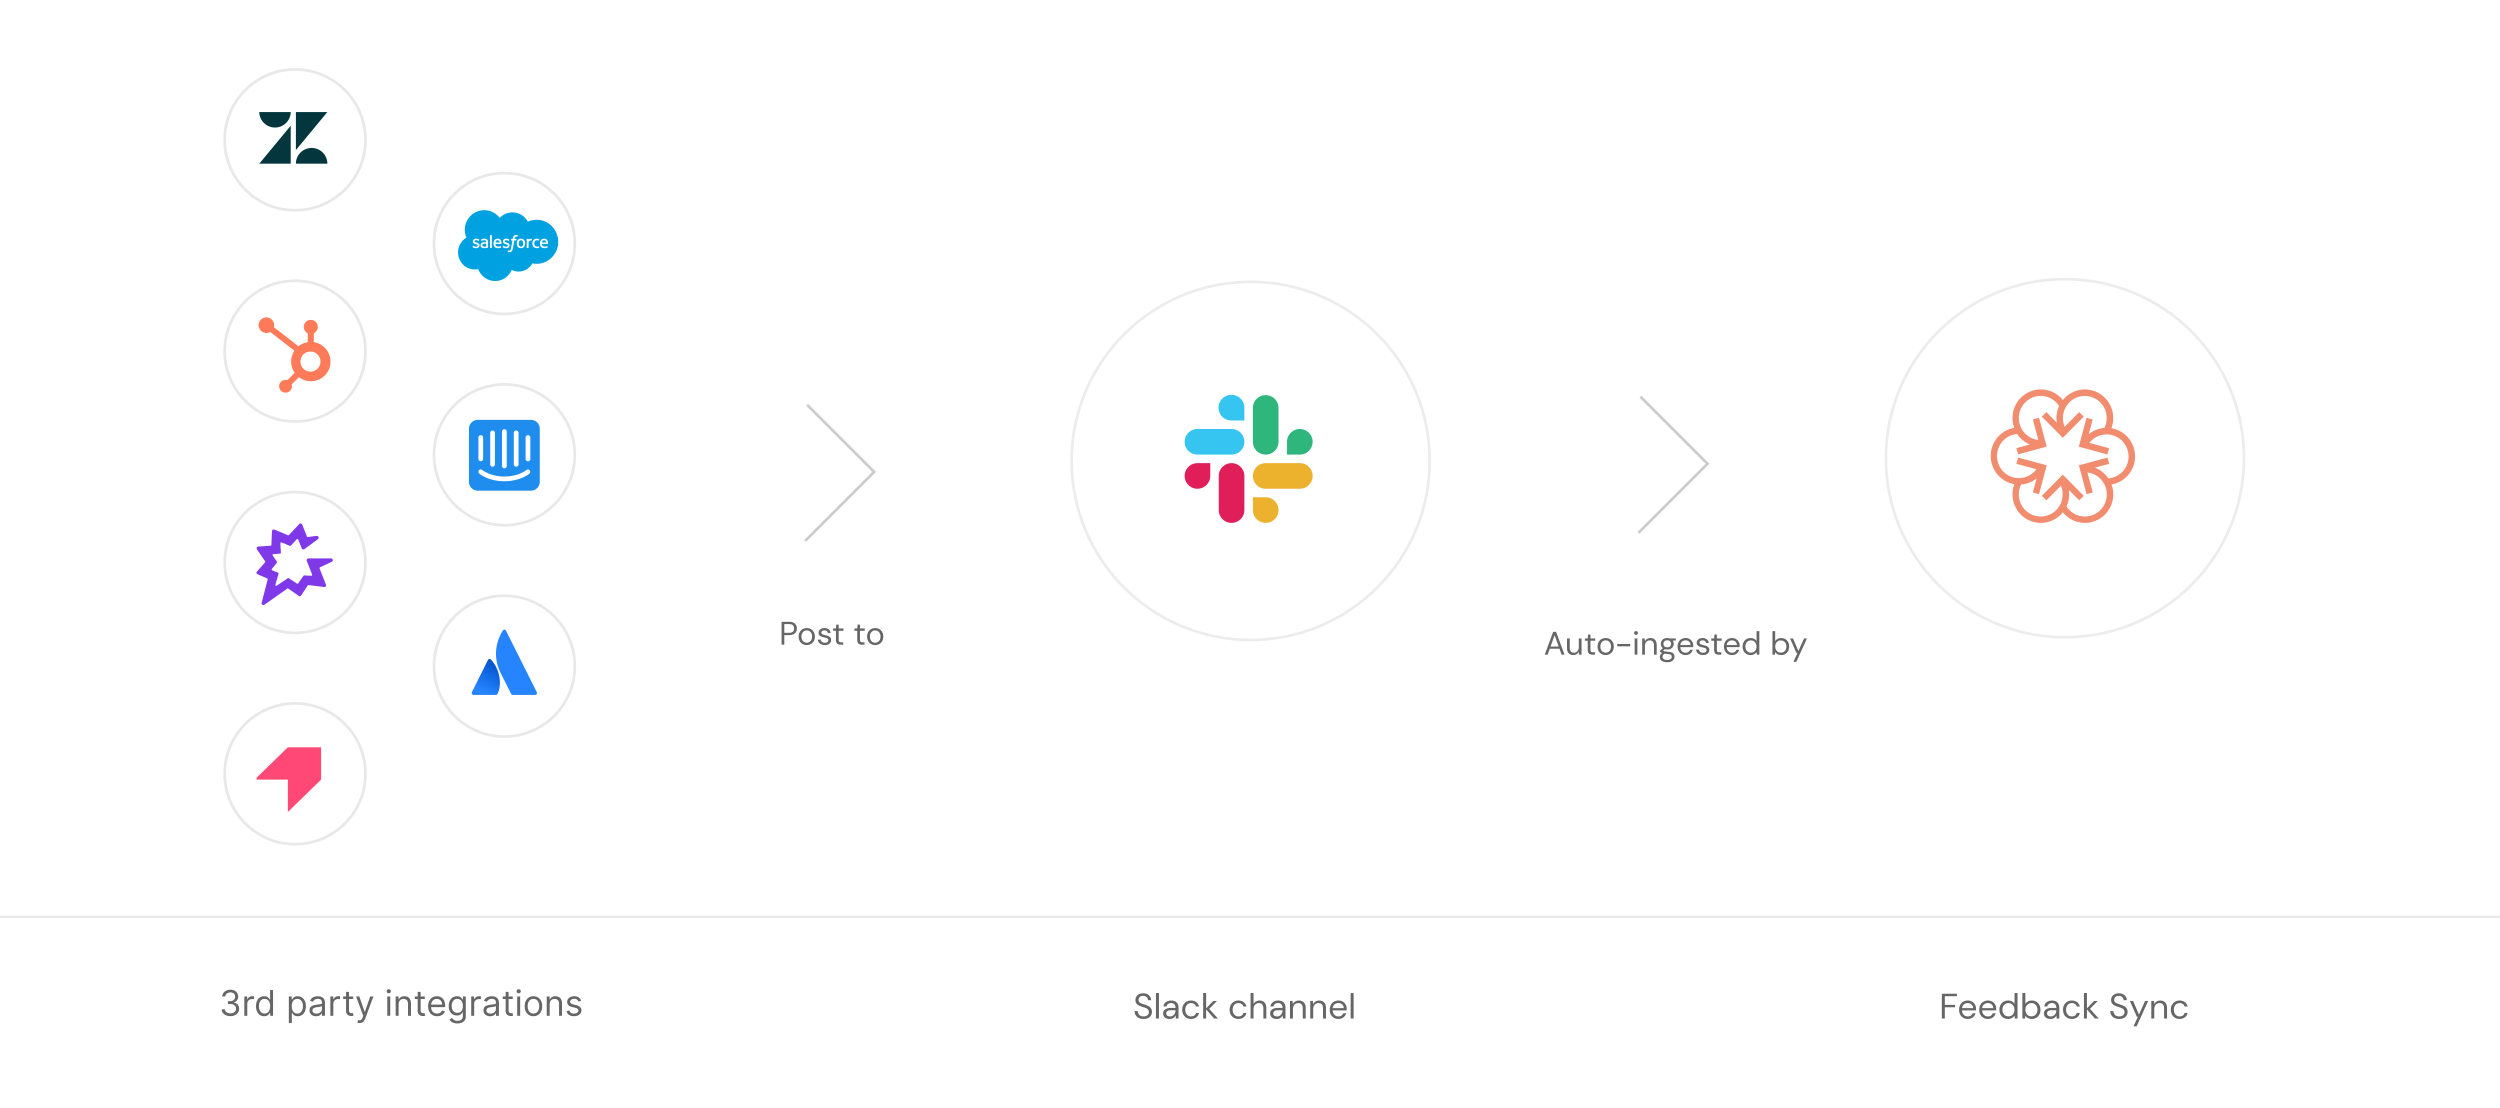 <svg xmlns="http://www.w3.org/2000/svg" width="918" height="407" fill="none"><path fill="#fff" d="M0 0h918v407H0z"/><g clip-path="url(#a)"><path fill="#1F8DED" d="M194.736 168.474a.867.867 0 1 1-1.733 0v-7.794a.867.867 0 1 1 1.733 0v7.794Zm-.302 5.425c-.134.115-3.344 2.809-9.231 2.809-5.886 0-9.097-2.694-9.231-2.809a.867.867 0 0 1 1.127-1.318c.05.043 2.917 2.393 8.104 2.393 5.252 0 8.075-2.367 8.103-2.391a.867.867 0 0 1 1.128 1.316ZM175.67 160.68a.867.867 0 1 1 1.733 0v7.794a.867.867 0 1 1-1.733 0v-7.794Zm4.333-1.734a.867.867 0 0 1 1.734 0v11.579a.867.867 0 0 1-1.734 0v-11.579Zm4.334-.438a.867.867 0 1 1 1.733 0v12.566a.867.867 0 1 1-1.733 0v-12.566Zm4.333.438a.866.866 0 0 1 1.733 0v11.579a.867.867 0 0 1-1.733 0v-11.579Zm6.283-4.766h-19.5a3.25 3.25 0 0 0-3.25 3.25v19.5a3.25 3.25 0 0 0 3.25 3.25h19.5a3.25 3.25 0 0 0 3.25-3.25v-19.5a3.25 3.25 0 0 0-3.25-3.25Z"/></g><circle cx="108.352" cy="284.134" r="25.852" stroke="#C6C6C6" opacity=".4" transform="rotate(-90 108.352 284.134)"/><circle cx="185.214" cy="244.605" r="25.852" stroke="#C6C6C6" opacity=".4" transform="rotate(-90 185.214 244.605)"/><circle cx="108.352" cy="206.54" r="25.852" stroke="#C6C6C6" opacity=".4" transform="rotate(-90 108.352 206.54)"/><circle cx="185.214" cy="167.011" r="25.852" stroke="#C6C6C6" opacity=".4" transform="rotate(-90 185.214 167.011)"/><circle cx="108.352" cy="128.946" r="25.852" stroke="#C6C6C6" opacity=".4" transform="rotate(-90 108.352 128.946)"/><path fill="#fff" d="M563 133h112v120H563zM254 136h112v119H254z"/><circle cx="185.214" cy="89.419" r="25.852" stroke="#C6C6C6" opacity=".4" transform="rotate(-90 185.214 89.42)"/><circle cx="108.352" cy="51.355" r="25.852" stroke="#C6C6C6" opacity=".4" transform="rotate(-90 108.352 51.355)"/><circle cx="459.247" cy="169.247" r="65.747" stroke="#454545" opacity=".1"/><circle cx="758.247" cy="168.247" r="65.747" stroke="#454545" opacity=".1"/><path fill="#000" d="M419.919 374.156c-.668 0-1.248-.121-1.742-.364a2.72 2.72 0 0 1-1.144-1.014c-.269-.433-.403-.936-.403-1.508h1.144c0 .355.082.685.247.988.164.295.403.533.715.715.32.173.715.26 1.183.26.615 0 1.092-.147 1.43-.442.338-.295.507-.663.507-1.105 0-.364-.078-.654-.234-.871a1.723 1.723 0 0 0-.637-.546 4.968 4.968 0 0 0-.91-.364 29.838 29.838 0 0 1-1.066-.351c-.702-.243-1.222-.542-1.56-.897-.338-.364-.507-.836-.507-1.417a2.288 2.288 0 0 1 .338-1.287c.234-.381.563-.676.988-.884.433-.217.944-.325 1.534-.325.58 0 1.083.108 1.508.325.433.217.767.516 1.001.897.242.381.368.815.377 1.3h-1.144c0-.251-.065-.498-.195-.741a1.506 1.506 0 0 0-.598-.611c-.26-.156-.59-.234-.988-.234-.494-.009-.902.117-1.222.377-.312.26-.468.62-.468 1.079 0 .39.108.689.325.897.225.208.537.381.936.52.398.13.858.282 1.378.455.433.156.823.338 1.17.546.346.208.615.477.806.806.199.329.299.75.299 1.261 0 .433-.113.845-.338 1.235-.226.381-.568.693-1.027.936-.451.243-1.019.364-1.703.364Zm4.551-.156v-9.36h1.092V374h-1.092Zm5.027.156c-.537 0-.984-.091-1.339-.273a1.858 1.858 0 0 1-.793-.728 1.96 1.96 0 0 1-.26-.988c0-.659.251-1.166.754-1.521s1.187-.533 2.054-.533h1.742v-.078c0-.563-.147-.988-.442-1.274-.295-.295-.689-.442-1.183-.442-.425 0-.793.108-1.105.325-.303.208-.494.516-.572.923h-1.118c.043-.468.199-.862.468-1.183.277-.321.62-.563 1.027-.728.407-.173.841-.26 1.3-.26.901 0 1.577.243 2.028.728.459.477.689 1.114.689 1.911V374h-.975l-.065-1.157a2.592 2.592 0 0 1-.806.936c-.347.251-.815.377-1.404.377Zm.169-.923c.416 0 .771-.108 1.066-.325.303-.217.533-.498.689-.845.156-.347.234-.711.234-1.092v-.013h-1.651c-.641 0-1.096.113-1.365.338-.26.217-.39.49-.39.819 0 .338.121.611.364.819.251.199.602.299 1.053.299Zm7.683.923c-.615 0-1.17-.139-1.664-.416a3.16 3.16 0 0 1-1.157-1.183c-.277-.511-.416-1.105-.416-1.781 0-.676.139-1.265.416-1.768a3.04 3.04 0 0 1 1.157-1.183 3.261 3.261 0 0 1 1.664-.429c.763 0 1.404.199 1.924.598.529.399.863.932 1.001 1.599h-1.118a1.407 1.407 0 0 0-.637-.923 2.084 2.084 0 0 0-1.183-.338c-.364 0-.706.091-1.027.273-.32.182-.58.455-.78.819-.199.364-.299.815-.299 1.352 0 .537.1.988.299 1.352.2.364.46.641.78.832.321.182.663.273 1.027.273a2.14 2.14 0 0 0 1.183-.325 1.46 1.46 0 0 0 .637-.949h1.118a2.579 2.579 0 0 1-.988 1.586c-.528.407-1.174.611-1.937.611Zm4.45-.156v-9.36h1.092v5.629l2.639-2.717h1.339l-2.86 2.912 3.224 3.536h-1.391l-2.951-3.341V374h-1.092Zm12.956.156c-.616 0-1.17-.139-1.664-.416a3.152 3.152 0 0 1-1.157-1.183c-.278-.511-.416-1.105-.416-1.781 0-.676.138-1.265.416-1.768a3.034 3.034 0 0 1 1.157-1.183 3.258 3.258 0 0 1 1.664-.429c.762 0 1.404.199 1.924.598.528.399.862.932 1.001 1.599h-1.118a1.41 1.41 0 0 0-.637-.923 2.087 2.087 0 0 0-1.183-.338c-.364 0-.707.091-1.027.273a2.032 2.032 0 0 0-.78.819c-.2.364-.299.815-.299 1.352 0 .537.099.988.299 1.352.199.364.459.641.78.832.32.182.663.273 1.027.273.45 0 .845-.108 1.183-.325.338-.225.55-.542.637-.949h1.118c-.13.65-.46 1.179-.988 1.586-.529.407-1.175.611-1.937.611Zm4.45-.156v-9.36h1.092v4.017c.216-.399.524-.706.923-.923a2.6 2.6 0 0 1 1.3-.338c.745 0 1.343.234 1.794.702.45.459.676 1.17.676 2.132V374h-1.079v-3.653c0-1.343-.542-2.015-1.625-2.015-.564 0-1.036.204-1.417.611-.382.399-.572.971-.572 1.716V374h-1.092Zm9.584.156c-.537 0-.984-.091-1.339-.273a1.858 1.858 0 0 1-.793-.728 1.96 1.96 0 0 1-.26-.988c0-.659.251-1.166.754-1.521s1.187-.533 2.054-.533h1.742v-.078c0-.563-.147-.988-.442-1.274-.295-.295-.689-.442-1.183-.442-.425 0-.793.108-1.105.325-.303.208-.494.516-.572.923h-1.118c.043-.468.199-.862.468-1.183.277-.321.62-.563 1.027-.728.407-.173.841-.26 1.3-.26.901 0 1.577.243 2.028.728.459.477.689 1.114.689 1.911V374h-.975l-.065-1.157a2.592 2.592 0 0 1-.806.936c-.347.251-.815.377-1.404.377Zm.169-.923c.416 0 .771-.108 1.066-.325.303-.217.533-.498.689-.845.156-.347.234-.711.234-1.092v-.013h-1.651c-.641 0-1.096.113-1.365.338-.26.217-.39.49-.39.819 0 .338.121.611.364.819.251.199.602.299 1.053.299Zm4.719.767v-6.448h.988l.065 1.157c.208-.407.507-.728.897-.962.39-.234.832-.351 1.326-.351.763 0 1.37.234 1.82.702.46.459.689 1.17.689 2.132V374h-1.092v-3.653c0-1.343-.554-2.015-1.664-2.015a1.81 1.81 0 0 0-1.391.611c-.364.399-.546.971-.546 1.716V374h-1.092Zm7.44 0v-6.448h.988l.065 1.157c.208-.407.507-.728.897-.962.39-.234.832-.351 1.326-.351.762 0 1.369.234 1.82.702.459.459.689 1.17.689 2.132V374h-1.092v-3.653c0-1.343-.555-2.015-1.664-2.015-.555 0-1.019.204-1.391.611-.364.399-.546.971-.546 1.716V374h-1.092Zm10.338.156c-.615 0-1.161-.139-1.638-.416a3.101 3.101 0 0 1-1.131-1.183c-.268-.503-.403-1.096-.403-1.781 0-.676.135-1.265.403-1.768a2.896 2.896 0 0 1 1.118-1.183c.486-.286 1.045-.429 1.677-.429.624 0 1.162.143 1.612.429.46.277.811.646 1.053 1.105a3.12 3.12 0 0 1 .351 1.768v.325h-5.135c.026.494.139.906.338 1.235.208.321.464.563.767.728.312.165.642.247.988.247.451 0 .828-.104 1.131-.312.304-.208.525-.49.663-.845h1.079a2.93 2.93 0 0 1-1.001 1.495c-.485.39-1.109.585-1.872.585Zm0-5.837c-.52 0-.983.16-1.391.481-.398.312-.628.771-.689 1.378h4.056c-.026-.581-.225-1.036-.598-1.365-.372-.329-.832-.494-1.378-.494Zm4.503 5.681v-9.36h1.092V374h-1.092ZM84.61 373.129c-.609 0-1.152-.104-1.629-.314a2.792 2.792 0 0 1-1.13-.872 2.348 2.348 0 0 1-.453-1.307h1.163c.025.305.13.568.314.79.185.218.426.388.725.508.298.12.63.18.992.18.407 0 .767-.071 1.08-.213.315-.141.56-.338.74-.591.178-.252.267-.544.267-.877 0-.348-.086-.654-.258-.918a1.712 1.712 0 0 0-.758-.628c-.332-.151-.738-.226-1.218-.226h-.757v-1.016h.757c.375 0 .704-.068.988-.203a1.534 1.534 0 0 0 .914-1.441c0-.32-.071-.598-.213-.835a1.45 1.45 0 0 0-.6-.554 1.947 1.947 0 0 0-.905-.199c-.326 0-.634.06-.923.18-.286.117-.52.288-.702.513-.181.221-.28.489-.295.803H81.6c.018-.495.168-.929.448-1.302a2.82 2.82 0 0 1 1.098-.877 3.555 3.555 0 0 1 1.5-.314c.585 0 1.087.119 1.506.356a2.5 2.5 0 0 1 .965.928c.224.384.337.8.337 1.246 0 .532-.14.986-.42 1.362a2.133 2.133 0 0 1-1.132.78v.074c.597.098 1.064.352 1.4.762.335.406.502.909.502 1.509 0 .514-.14.976-.42 1.385a2.848 2.848 0 0 1-1.135.96c-.48.234-1.027.351-1.64.351Zm5.102-.129v-7.091h1.053v1.071h.073c.13-.351.364-.635.702-.854a2.07 2.07 0 0 1 1.145-.328c.08 0 .18.002.3.005s.21.008.272.014v1.108a3.053 3.053 0 0 0-.253-.042 2.562 2.562 0 0 0-.411-.032c-.345 0-.653.072-.924.217a1.592 1.592 0 0 0-.868 1.445V373h-1.089Zm7.299.148c-.591 0-1.113-.15-1.565-.448-.453-.302-.807-.726-1.062-1.274-.256-.551-.383-1.202-.383-1.953 0-.745.127-1.391.383-1.939.255-.548.61-.971 1.066-1.269.456-.299.982-.448 1.58-.448.46 0 .826.077 1.093.231.271.15.477.323.619.517.144.19.257.347.337.471h.092v-3.491h1.09V373h-1.053v-1.089h-.13c-.08.129-.193.292-.34.489a2.028 2.028 0 0 1-.633.522c-.274.15-.639.226-1.094.226Zm.147-.979c.437 0 .807-.114 1.108-.342.302-.23.531-.549.688-.955.157-.41.236-.882.236-1.417 0-.53-.077-.993-.231-1.39-.154-.4-.382-.711-.683-.933-.302-.224-.674-.337-1.118-.337-.461 0-.846.119-1.154.356a2.125 2.125 0 0 0-.688.956c-.15.4-.226.849-.226 1.348 0 .504.077.963.231 1.375.157.41.388.736.692.979.308.24.69.36 1.145.36Zm8.906 3.49v-9.75h1.052v1.127h.129c.08-.124.191-.281.333-.471.144-.194.351-.367.618-.517.271-.154.637-.231 1.099-.231.597 0 1.123.149 1.579.448.455.298.811.721 1.066 1.269.256.548.384 1.194.384 1.939 0 .751-.128 1.402-.384 1.953-.255.548-.609.972-1.061 1.274a2.784 2.784 0 0 1-1.565.448c-.456 0-.821-.076-1.095-.226a2.04 2.04 0 0 1-.632-.522 6.989 6.989 0 0 1-.342-.489h-.092v3.748h-1.089Zm1.071-6.204c0 .535.078 1.007.235 1.417.157.406.386.725.688.955.301.228.671.342 1.108.342.455 0 .835-.12 1.14-.36.308-.243.539-.569.693-.979.157-.412.235-.871.235-1.375 0-.499-.077-.948-.231-1.348a2.08 2.08 0 0 0-.688-.956c-.304-.237-.688-.356-1.149-.356-.443 0-.816.113-1.117.337-.302.222-.53.533-.684.933-.153.397-.23.86-.23 1.39Zm8.937 3.711a2.87 2.87 0 0 1-1.223-.254 2.098 2.098 0 0 1-.873-.743c-.215-.326-.323-.72-.323-1.182 0-.406.08-.735.24-.988.16-.255.374-.455.642-.6a3.37 3.37 0 0 1 .886-.323c.326-.074.654-.132.983-.175.431-.056.781-.097 1.048-.125.271-.031.468-.082.591-.152.127-.071.19-.194.19-.37v-.037c0-.455-.125-.809-.374-1.061-.247-.253-.62-.379-1.122-.379-.52 0-.928.114-1.224.342-.295.227-.503.47-.623.729l-1.034-.369c.185-.431.431-.767.739-1.007a2.78 2.78 0 0 1 1.015-.508c.37-.098.733-.147 1.09-.147.228 0 .489.027.785.083.298.052.586.161.863.328.28.166.512.417.697.752.185.336.277.785.277 1.348V373h-1.089v-.96h-.056a1.935 1.935 0 0 1-.369.494 2.153 2.153 0 0 1-.688.448c-.286.123-.636.184-1.048.184Zm.166-.978c.431 0 .794-.085 1.09-.254.298-.17.523-.388.674-.656a1.67 1.67 0 0 0 .231-.845v-.997c-.047.055-.148.106-.305.152a4.91 4.91 0 0 1-.536.116 24.954 24.954 0 0 1-1.043.138 4.173 4.173 0 0 0-.794.18c-.243.08-.44.202-.591.365-.148.16-.221.379-.221.656 0 .378.14.664.42.858.283.191.641.287 1.075.287Zm5.073.812v-7.091h1.052v1.071h.074c.129-.351.363-.635.702-.854.338-.218.72-.328 1.145-.328.08 0 .18.002.3.005s.211.008.272.014v1.108a3.003 3.003 0 0 0-.254-.042 2.557 2.557 0 0 0-.411-.032c-.344 0-.652.072-.923.217a1.59 1.59 0 0 0-.868 1.445V373h-1.089Zm8.365-7.091v.923h-3.675v-.923h3.675Zm-2.604-1.699h1.089v6.759c0 .308.045.538.134.692.093.151.21.253.351.305.145.049.297.074.457.074a1.846 1.846 0 0 0 .48-.056l.222.979a2.232 2.232 0 0 1-.309.083c-.133.031-.3.046-.504.046-.307 0-.609-.066-.904-.198a1.8 1.8 0 0 1-.73-.605c-.191-.271-.286-.612-.286-1.025v-7.054Zm4.944 11.449c-.184 0-.349-.015-.494-.046a1.324 1.324 0 0 1-.3-.083l.277-.96c.265.067.499.092.702.073a.839.839 0 0 0 .54-.272c.16-.16.306-.42.439-.78l.203-.554-2.622-7.128h1.181l1.958 5.651h.074l1.957-5.651h1.182l-3.01 8.125a3.106 3.106 0 0 1-.503.91c-.2.243-.433.423-.697.54a2.15 2.15 0 0 1-.887.175ZM142.207 373v-7.091h1.09V373h-1.09Zm.554-8.273a.773.773 0 0 1-.549-.217.694.694 0 0 1-.226-.521c0-.203.075-.377.226-.522a.773.773 0 0 1 .549-.217c.212 0 .394.072.545.217a.692.692 0 0 1 .231.522.688.688 0 0 1-.231.521.759.759 0 0 1-.545.217Zm3.621 4.007V373h-1.09v-7.091h1.053v1.108h.092a2.03 2.03 0 0 1 .757-.868c.339-.221.776-.332 1.311-.332.48 0 .9.098 1.26.295.361.194.641.49.841.887.2.394.3.892.3 1.495V373h-1.09v-4.432c0-.557-.144-.991-.434-1.302-.289-.314-.686-.471-1.191-.471-.348 0-.658.076-.932.227-.271.15-.485.371-.642.66-.157.289-.235.64-.235 1.052Zm9.598-2.825v.923h-3.674v-.923h3.674Zm-2.603-1.699h1.089v6.759c0 .308.045.538.134.692a.69.69 0 0 0 .351.305c.145.049.297.074.457.074.12 0 .218-.006.295-.019l.185-.037.222.979a2.213 2.213 0 0 1-.31.083c-.132.031-.3.046-.503.046a2.2 2.2 0 0 1-.905-.198 1.804 1.804 0 0 1-.729-.605c-.191-.271-.286-.612-.286-1.025v-7.054Zm7.139 8.938c-.683 0-1.273-.151-1.768-.453a3.028 3.028 0 0 1-1.14-1.274c-.265-.548-.397-1.185-.397-1.911s.132-1.367.397-1.921a3.12 3.12 0 0 1 1.117-1.301c.48-.314 1.04-.471 1.68-.471.37 0 .734.061 1.094.184.36.124.688.324.984.601.295.273.531.637.706 1.089.175.452.263 1.01.263 1.671v.462h-5.466v-.942h4.358c0-.4-.08-.757-.24-1.071a1.8 1.8 0 0 0-.674-.743 1.884 1.884 0 0 0-1.025-.273c-.434 0-.809.108-1.126.324a2.118 2.118 0 0 0-.725.831 2.44 2.44 0 0 0-.254 1.098v.628c0 .536.092.99.277 1.362.188.369.448.651.78.845.333.191.719.286 1.159.286.286 0 .545-.04.776-.12.234-.083.435-.206.604-.369.17-.167.3-.373.393-.619l1.052.296c-.11.357-.297.67-.558.941a2.726 2.726 0 0 1-.97.628 3.586 3.586 0 0 1-1.297.222Zm7.456 2.659c-.527 0-.979-.068-1.358-.203a2.884 2.884 0 0 1-.946-.527 2.86 2.86 0 0 1-.595-.692l.867-.609c.099.129.224.277.374.443.151.169.357.315.619.438.265.126.611.19 1.039.19.572 0 1.045-.139 1.417-.416.372-.277.559-.711.559-1.302v-1.44h-.093a6.1 6.1 0 0 1-.341.48 1.928 1.928 0 0 1-.628.503c-.271.145-.637.217-1.099.217a2.96 2.96 0 0 1-1.542-.406c-.452-.271-.811-.665-1.076-1.182-.261-.517-.392-1.145-.392-1.883 0-.727.128-1.359.383-1.898.256-.541.611-.96 1.067-1.255.455-.299.981-.448 1.578-.448.462 0 .828.077 1.099.231.274.15.483.323.628.517.148.19.262.347.342.471h.11v-1.127h1.053v7.294c0 .609-.138 1.105-.415 1.487a2.37 2.37 0 0 1-1.108.844 4.175 4.175 0 0 1-1.542.273Zm-.037-3.896c.437 0 .806-.101 1.108-.301.301-.2.531-.487.688-.863.157-.375.235-.825.235-1.348 0-.511-.077-.962-.231-1.352a2.024 2.024 0 0 0-.683-.919c-.302-.222-.674-.333-1.117-.333-.462 0-.847.117-1.154.351a2.136 2.136 0 0 0-.688.942 3.637 3.637 0 0 0-.226 1.311c0 .493.077.928.23 1.307a2 2 0 0 0 .693.886c.308.212.689.319 1.145.319Zm5.096 1.089v-7.091h1.053v1.071h.074c.129-.351.363-.635.701-.854a2.073 2.073 0 0 1 1.145-.328c.08 0 .18.002.3.005s.211.008.273.014v1.108a3.083 3.083 0 0 0-.254-.042 2.557 2.557 0 0 0-.411-.032c-.345 0-.652.072-.923.217a1.59 1.59 0 0 0-.868 1.445V373h-1.09Zm6.924.166a2.87 2.87 0 0 1-1.223-.254 2.091 2.091 0 0 1-.873-.743c-.215-.326-.323-.72-.323-1.182 0-.406.08-.735.24-.988.16-.255.374-.455.642-.6.267-.145.563-.252.886-.323.326-.074.654-.132.983-.175.431-.056.78-.097 1.048-.125.271-.031.468-.082.591-.152.126-.071.189-.194.189-.37v-.037c0-.455-.124-.809-.374-1.061-.246-.253-.62-.379-1.121-.379-.52 0-.928.114-1.224.342-.295.227-.503.47-.623.729l-1.034-.369c.185-.431.431-.767.739-1.007.31-.243.649-.412 1.015-.508.37-.098.733-.147 1.09-.147.227 0 .489.027.785.083.298.052.586.161.863.328.28.166.512.417.697.752.185.336.277.785.277 1.348V373h-1.09v-.96h-.055a1.935 1.935 0 0 1-.369.494 2.164 2.164 0 0 1-.688.448c-.286.123-.636.184-1.048.184Zm.166-.978c.431 0 .794-.085 1.09-.254.298-.17.523-.388.674-.656.153-.268.23-.549.23-.845v-.997c-.046.055-.147.106-.304.152a4.962 4.962 0 0 1-.536.116 24.954 24.954 0 0 1-1.043.138 4.173 4.173 0 0 0-.794.18c-.243.08-.44.202-.591.365-.148.16-.222.379-.222.656 0 .378.14.664.42.858.284.191.642.287 1.076.287Zm8.156-6.279v.923h-3.674v-.923h3.674Zm-2.603-1.699h1.089v6.759c0 .308.045.538.134.692a.69.69 0 0 0 .351.305c.144.049.297.074.457.074.12 0 .218-.006.295-.019l.185-.037.222.979a2.213 2.213 0 0 1-.31.083c-.132.031-.3.046-.503.046a2.2 2.2 0 0 1-.905-.198 1.804 1.804 0 0 1-.729-.605c-.191-.271-.286-.612-.286-1.025v-7.054Zm4.242 8.79v-7.091h1.09V373h-1.09Zm.554-8.273a.773.773 0 0 1-.549-.217.694.694 0 0 1-.226-.521c0-.203.075-.377.226-.522a.773.773 0 0 1 .549-.217c.212 0 .394.072.545.217a.692.692 0 0 1 .231.522.688.688 0 0 1-.231.521.759.759 0 0 1-.545.217Zm5.412 8.421c-.64 0-1.202-.153-1.685-.457a3.11 3.11 0 0 1-1.127-1.279c-.267-.548-.401-1.188-.401-1.921 0-.738.134-1.383.401-1.934a3.096 3.096 0 0 1 1.127-1.283c.483-.305 1.045-.457 1.685-.457.64 0 1.2.152 1.68.457.483.304.859.732 1.127 1.283.27.551.406 1.196.406 1.934 0 .733-.136 1.373-.406 1.921a3.068 3.068 0 0 1-1.127 1.279c-.48.304-1.04.457-1.68.457Zm0-.979c.486 0 .886-.125 1.2-.374.314-.249.546-.577.697-.983.151-.406.226-.847.226-1.321 0-.473-.075-.915-.226-1.324a2.23 2.23 0 0 0-.697-.993c-.314-.252-.714-.379-1.2-.379-.487 0-.887.127-1.201.379a2.237 2.237 0 0 0-.697.993c-.15.409-.226.851-.226 1.324 0 .474.076.915.226 1.321.151.406.384.734.697.983.314.249.714.374 1.201.374Zm5.965-3.435V373h-1.089v-7.091h1.052v1.108h.093c.166-.36.418-.649.757-.868.338-.221.775-.332 1.311-.332.48 0 .9.098 1.26.295.36.194.64.49.84.887.201.394.301.892.301 1.495V373h-1.09v-4.432c0-.557-.145-.991-.434-1.302-.289-.314-.686-.471-1.191-.471-.348 0-.659.076-.932.227-.271.15-.485.371-.642.66-.157.289-.236.64-.236 1.052Zm11.538-1.237-.979.277a1.803 1.803 0 0 0-.272-.475 1.317 1.317 0 0 0-.48-.388c-.203-.102-.463-.152-.78-.152-.434 0-.796.1-1.085.3-.286.197-.429.447-.429.752 0 .271.098.485.295.642.197.157.505.288.923.392l1.053.259c.634.154 1.106.389 1.417.706.311.314.466.719.466 1.214 0 .406-.117.77-.35 1.09-.231.32-.554.572-.97.757-.415.184-.899.277-1.45.277-.723 0-1.321-.157-1.795-.471-.474-.314-.774-.773-.901-1.376l1.035-.258c.098.381.284.667.558.858.277.191.639.287 1.085.287.508 0 .911-.108 1.21-.324.301-.218.452-.48.452-.784a.822.822 0 0 0-.259-.619c-.172-.169-.437-.296-.794-.379l-1.181-.277c-.65-.153-1.127-.392-1.432-.715-.301-.326-.452-.734-.452-1.224 0-.4.112-.754.337-1.061a2.29 2.29 0 0 1 .928-.725c.394-.176.84-.263 1.339-.263.701 0 1.252.154 1.652.461.404.308.69.714.859 1.219ZM713.049 374v-9.1h5.538v.897h-4.446v3.198h3.783v.884h-3.783V374h-1.092Zm9.499.156c-.615 0-1.161-.139-1.638-.416a3.101 3.101 0 0 1-1.131-1.183c-.268-.503-.403-1.096-.403-1.781 0-.676.135-1.265.403-1.768a2.896 2.896 0 0 1 1.118-1.183c.486-.286 1.045-.429 1.677-.429.624 0 1.162.143 1.612.429.46.277.811.646 1.053 1.105a3.12 3.12 0 0 1 .351 1.768v.325h-5.135c.026.494.139.906.338 1.235.208.321.464.563.767.728.312.165.642.247.988.247.451 0 .828-.104 1.131-.312.304-.208.525-.49.663-.845h1.079a2.93 2.93 0 0 1-1.001 1.495c-.485.39-1.109.585-1.872.585Zm0-5.837c-.52 0-.983.16-1.391.481-.398.312-.628.771-.689 1.378h4.056c-.026-.581-.225-1.036-.598-1.365-.372-.329-.832-.494-1.378-.494Zm7.402 5.837c-.616 0-1.162-.139-1.638-.416a3.087 3.087 0 0 1-1.131-1.183c-.269-.503-.403-1.096-.403-1.781 0-.676.134-1.265.403-1.768a2.883 2.883 0 0 1 1.118-1.183c.485-.286 1.044-.429 1.677-.429.624 0 1.161.143 1.612.429.459.277.81.646 1.053 1.105a3.131 3.131 0 0 1 .351 1.768v.325h-5.135c.026.494.138.906.338 1.235.208.321.463.563.767.728.312.165.641.247.988.247.45 0 .827-.104 1.131-.312a1.79 1.79 0 0 0 .663-.845h1.079a2.936 2.936 0 0 1-1.001 1.495c-.486.39-1.11.585-1.872.585Zm0-5.837c-.52 0-.984.16-1.391.481-.399.312-.629.771-.689 1.378h4.056c-.026-.581-.226-1.036-.598-1.365-.373-.329-.832-.494-1.378-.494Zm7.427 5.837c-.641 0-1.204-.147-1.69-.442a3.083 3.083 0 0 1-1.118-1.209c-.26-.511-.39-1.092-.39-1.742 0-.65.135-1.226.403-1.729.269-.511.642-.91 1.118-1.196.477-.295 1.04-.442 1.69-.442.529 0 .997.108 1.404.325.408.217.724.52.949.91v-3.991h1.092V374h-.988l-.104-1.066c-.208.312-.507.594-.897.845s-.879.377-1.469.377Zm.117-.949c.434 0 .815-.1 1.144-.299.338-.208.598-.494.78-.858.191-.364.286-.789.286-1.274s-.095-.91-.286-1.274a1.988 1.988 0 0 0-.78-.845 2.094 2.094 0 0 0-1.144-.312 2.14 2.14 0 0 0-1.144.312 2.106 2.106 0 0 0-.78.845c-.182.364-.273.789-.273 1.274s.091.91.273 1.274c.191.364.451.65.78.858.338.199.72.299 1.144.299Zm8.566.949a3.02 3.02 0 0 1-1.417-.325 2.263 2.263 0 0 1-.936-.91l-.104 1.079h-.988v-9.36h1.092v3.978a3.07 3.07 0 0 1 .884-.845c.39-.251.884-.377 1.482-.377.642 0 1.201.147 1.677.442a2.98 2.98 0 0 1 1.105 1.209c.269.511.403 1.092.403 1.742 0 .65-.134 1.231-.403 1.742-.26.503-.632.901-1.118 1.196-.476.286-1.035.429-1.677.429Zm-.117-.949c.434 0 .815-.1 1.144-.299.33-.208.59-.494.78-.858.191-.364.286-.789.286-1.274s-.095-.91-.286-1.274a2.092 2.092 0 0 0-.78-.845 2.094 2.094 0 0 0-1.144-.312c-.433 0-.814.104-1.144.312a2.106 2.106 0 0 0-.78.845c-.19.364-.286.789-.286 1.274s.096.91.286 1.274c.191.364.451.65.78.858.33.199.711.299 1.144.299Zm6.98.949c-.537 0-.983-.091-1.339-.273a1.863 1.863 0 0 1-.793-.728 1.96 1.96 0 0 1-.26-.988c0-.659.252-1.166.754-1.521.503-.355 1.188-.533 2.054-.533h1.742v-.078c0-.563-.147-.988-.442-1.274-.294-.295-.689-.442-1.183-.442-.424 0-.793.108-1.105.325-.303.208-.494.516-.572.923h-1.118c.044-.468.2-.862.468-1.183.278-.321.62-.563 1.027-.728.408-.173.841-.26 1.3-.26.902 0 1.578.243 2.028.728.46.477.689 1.114.689 1.911V374h-.975l-.065-1.157c-.182.364-.45.676-.806.936-.346.251-.814.377-1.404.377Zm.169-.923c.416 0 .772-.108 1.066-.325a2.05 2.05 0 0 0 .689-.845c.156-.347.234-.711.234-1.092v-.013h-1.651c-.641 0-1.096.113-1.365.338-.26.217-.39.49-.39.819 0 .338.122.611.364.819.252.199.603.299 1.053.299Zm7.684.923c-.616 0-1.17-.139-1.664-.416a3.152 3.152 0 0 1-1.157-1.183c-.278-.511-.416-1.105-.416-1.781 0-.676.138-1.265.416-1.768a3.034 3.034 0 0 1 1.157-1.183 3.258 3.258 0 0 1 1.664-.429c.762 0 1.404.199 1.924.598.528.399.862.932 1.001 1.599h-1.118a1.41 1.41 0 0 0-.637-.923 2.087 2.087 0 0 0-1.183-.338c-.364 0-.707.091-1.027.273a2.032 2.032 0 0 0-.78.819c-.2.364-.299.815-.299 1.352 0 .537.099.988.299 1.352.199.364.459.641.78.832.32.182.663.273 1.027.273.45 0 .845-.108 1.183-.325.338-.225.55-.542.637-.949h1.118c-.13.65-.46 1.179-.988 1.586-.529.407-1.175.611-1.937.611Zm4.45-.156v-9.36h1.092v5.629l2.639-2.717h1.339l-2.86 2.912L770.66 374h-1.391l-2.951-3.341V374h-1.092Zm12.955.156c-.668 0-1.248-.121-1.742-.364a2.72 2.72 0 0 1-1.144-1.014c-.269-.433-.403-.936-.403-1.508h1.144c0 .355.082.685.247.988.164.295.403.533.715.715.32.173.715.26 1.183.26.615 0 1.092-.147 1.43-.442.338-.295.507-.663.507-1.105 0-.364-.078-.654-.234-.871a1.723 1.723 0 0 0-.637-.546 4.968 4.968 0 0 0-.91-.364 29.838 29.838 0 0 1-1.066-.351c-.702-.243-1.222-.542-1.56-.897-.338-.364-.507-.836-.507-1.417a2.288 2.288 0 0 1 .338-1.287c.234-.381.563-.676.988-.884.433-.217.944-.325 1.534-.325.58 0 1.083.108 1.508.325.433.217.767.516 1.001.897.242.381.368.815.377 1.3h-1.144c0-.251-.065-.498-.195-.741a1.506 1.506 0 0 0-.598-.611c-.26-.156-.59-.234-.988-.234-.494-.009-.902.117-1.222.377-.312.26-.468.62-.468 1.079 0 .39.108.689.325.897.225.208.537.381.936.52.398.13.858.282 1.378.455.433.156.823.338 1.17.546.346.208.615.477.806.806.199.329.299.75.299 1.261 0 .433-.113.845-.338 1.235-.226.381-.568.693-1.027.936-.451.243-1.019.364-1.703.364Zm5.253 2.704 1.599-3.484h-.377l-2.561-5.824h1.183l2.132 5.018 2.262-5.018h1.131l-4.225 9.308h-1.144Zm6.522-2.86v-6.448h.988l.065 1.157c.208-.407.507-.728.897-.962.39-.234.832-.351 1.326-.351.763 0 1.369.234 1.82.702.459.459.689 1.17.689 2.132V374h-1.092v-3.653c0-1.343-.555-2.015-1.664-2.015a1.81 1.81 0 0 0-1.391.611c-.364.399-.546.971-.546 1.716V374h-1.092Zm10.404.156c-.616 0-1.17-.139-1.664-.416a3.152 3.152 0 0 1-1.157-1.183c-.278-.511-.416-1.105-.416-1.781 0-.676.138-1.265.416-1.768a3.034 3.034 0 0 1 1.157-1.183 3.258 3.258 0 0 1 1.664-.429c.762 0 1.404.199 1.924.598.528.399.862.932 1.001 1.599h-1.118a1.41 1.41 0 0 0-.637-.923 2.087 2.087 0 0 0-1.183-.338c-.364 0-.707.091-1.027.273a2.032 2.032 0 0 0-.78.819c-.2.364-.299.815-.299 1.352 0 .537.099.988.299 1.352.199.364.459.641.78.832.32.182.663.273 1.027.273.45 0 .845-.108 1.183-.325.338-.225.55-.542.637-.949h1.118c-.13.65-.46 1.179-.988 1.586-.529.407-1.175.611-1.937.611ZM286.988 236.727v-8.4h2.76c.656 0 1.196.108 1.62.324.424.216.736.508.936.876.208.368.312.784.312 1.248 0 .456-.1.868-.3 1.236-.2.368-.512.664-.936.888-.424.216-.968.324-1.632.324h-1.752v3.504h-1.008Zm1.008-4.356h1.728c.672 0 1.148-.14 1.428-.42.288-.288.432-.68.432-1.176 0-.504-.144-.896-.432-1.176-.28-.288-.756-.432-1.428-.432h-1.728v3.204Zm8.241 4.5c-.56 0-1.064-.128-1.512-.384a2.827 2.827 0 0 1-1.068-1.08c-.256-.472-.384-1.024-.384-1.656 0-.632.132-1.18.396-1.644.264-.472.62-.836 1.068-1.092a3.06 3.06 0 0 1 1.524-.384c.56 0 1.064.128 1.512.384.448.256.8.62 1.056 1.092.264.464.396 1.012.396 1.644 0 .632-.132 1.184-.396 1.656a2.802 2.802 0 0 1-1.08 1.08 2.993 2.993 0 0 1-1.512.384Zm0-.864c.344 0 .664-.084.96-.252a1.88 1.88 0 0 0 .72-.756c.184-.336.276-.752.276-1.248s-.092-.912-.276-1.248a1.803 1.803 0 0 0-.708-.756 1.89 1.89 0 0 0-.948-.252c-.344 0-.664.084-.96.252a1.88 1.88 0 0 0-.72.756c-.184.336-.276.752-.276 1.248s.092.912.276 1.248c.184.336.42.588.708.756.296.168.612.252.948.252Zm6.67.864c-.712 0-1.304-.18-1.776-.54-.472-.36-.748-.848-.828-1.464h1.032c.064.312.228.584.492.816.272.224.636.336 1.092.336.424 0 .736-.088.936-.264.2-.184.3-.4.3-.648 0-.36-.132-.6-.396-.72-.256-.12-.62-.228-1.092-.324a6.189 6.189 0 0 1-.96-.276 2.221 2.221 0 0 1-.804-.504c-.216-.224-.324-.516-.324-.876 0-.52.192-.944.576-1.272.392-.336.92-.504 1.584-.504.632 0 1.148.16 1.548.48.408.312.644.76.708 1.344h-.996a1.008 1.008 0 0 0-.396-.708c-.216-.176-.508-.264-.876-.264-.36 0-.64.076-.84.228a.728.728 0 0 0-.288.6c0 .24.124.428.372.564.256.136.6.252 1.032.348.368.08.716.18 1.044.3.336.112.608.284.816.516.216.224.324.552.324.984.008.536-.196.98-.612 1.332-.408.344-.964.516-1.668.516Zm5.802-.144c-.544 0-.972-.132-1.284-.396-.312-.264-.468-.74-.468-1.428v-3.276h-1.032v-.852h1.032l.132-1.428h.876v1.428h1.752v.852h-1.752v3.276c0 .376.076.632.228.768.152.128.42.192.804.192h.624v.864h-.912Zm7.817 0c-.544 0-.972-.132-1.284-.396-.312-.264-.468-.74-.468-1.428v-3.276h-1.032v-.852h1.032l.132-1.428h.876v1.428h1.752v.852h-1.752v3.276c0 .376.076.632.228.768.152.128.42.192.804.192h.624v.864h-.912Zm4.836.144c-.56 0-1.064-.128-1.512-.384a2.827 2.827 0 0 1-1.068-1.08c-.256-.472-.384-1.024-.384-1.656 0-.632.132-1.18.396-1.644.264-.472.62-.836 1.068-1.092a3.06 3.06 0 0 1 1.524-.384c.56 0 1.064.128 1.512.384.448.256.8.62 1.056 1.092.264.464.396 1.012.396 1.644 0 .632-.132 1.184-.396 1.656a2.802 2.802 0 0 1-1.08 1.08 2.993 2.993 0 0 1-1.512.384Zm0-.864c.344 0 .664-.084.96-.252a1.88 1.88 0 0 0 .72-.756c.184-.336.276-.752.276-1.248s-.092-.912-.276-1.248a1.803 1.803 0 0 0-.708-.756 1.89 1.89 0 0 0-.948-.252c-.344 0-.664.084-.96.252a1.88 1.88 0 0 0-.72.756c-.184.336-.276.752-.276 1.248s.092.912.276 1.248c.184.336.42.588.708.756.296.168.612.252.948.252ZM567.231 240.387l3.096-8.4h1.068l3.084 8.4h-1.068l-.768-2.16h-3.576l-.78 2.16h-1.056Zm2.136-2.976h2.976l-1.488-4.152-1.488 4.152Zm8.344 3.12c-.704 0-1.264-.212-1.68-.636-.416-.432-.624-1.092-.624-1.98v-3.48h1.008v3.372c0 1.24.508 1.86 1.524 1.86.52 0 .948-.184 1.284-.552.344-.376.516-.908.516-1.596v-3.084h1.008v5.952h-.912l-.072-1.068c-.184.376-.46.672-.828.888-.36.216-.768.324-1.224.324Zm7.047-.144c-.544 0-.972-.132-1.284-.396-.312-.264-.468-.74-.468-1.428v-3.276h-1.032v-.852h1.032l.132-1.428h.876v1.428h1.752v.852h-1.752v3.276c0 .376.076.632.228.768.152.128.42.192.804.192h.624v.864h-.912Zm4.837.144c-.56 0-1.064-.128-1.512-.384a2.827 2.827 0 0 1-1.068-1.08c-.256-.472-.384-1.024-.384-1.656 0-.632.132-1.18.396-1.644.264-.472.62-.836 1.068-1.092a3.06 3.06 0 0 1 1.524-.384c.56 0 1.064.128 1.512.384.448.256.8.62 1.056 1.092.264.464.396 1.012.396 1.644 0 .632-.132 1.184-.396 1.656a2.802 2.802 0 0 1-1.08 1.08 2.993 2.993 0 0 1-1.512.384Zm0-.864c.344 0 .664-.084.96-.252a1.88 1.88 0 0 0 .72-.756c.184-.336.276-.752.276-1.248s-.092-.912-.276-1.248a1.803 1.803 0 0 0-.708-.756 1.89 1.89 0 0 0-.948-.252c-.344 0-.664.084-.96.252a1.88 1.88 0 0 0-.72.756c-.184.336-.276.752-.276 1.248s.092.912.276 1.248c.184.336.42.588.708.756.296.168.612.252.948.252Zm4.269-2.34v-.852h4.752v.852h-4.752Zm6.885-4.212a.707.707 0 0 1-.504-.192.707.707 0 0 1-.192-.504c0-.192.064-.352.192-.48a.707.707 0 0 1 .504-.192c.192 0 .356.064.492.192a.632.632 0 0 1 .204.48c0 .2-.068.368-.204.504a.692.692 0 0 1-.492.192Zm-.504 7.272v-5.952h1.008v5.952h-1.008Zm2.763 0v-5.952h.912l.06 1.068c.192-.376.468-.672.828-.888.36-.216.768-.324 1.224-.324.704 0 1.264.216 1.68.648.424.424.636 1.08.636 1.968v3.48h-1.008v-3.372c0-1.24-.512-1.86-1.536-1.86-.512 0-.94.188-1.284.564-.336.368-.504.896-.504 1.584v3.084h-1.008Zm9.219-1.872a3.07 3.07 0 0 1-.924-.132l-.6.564c.088.064.196.12.324.168.136.04.328.08.576.12.248.032.596.068 1.044.108.8.056 1.372.24 1.716.552.344.312.516.72.516 1.224 0 .344-.096.672-.288.984-.184.312-.472.568-.864.768-.384.2-.88.3-1.488.3a4.356 4.356 0 0 1-1.428-.216c-.416-.136-.74-.348-.972-.636-.232-.28-.348-.636-.348-1.068 0-.224.06-.468.18-.732.12-.256.344-.5.672-.732a3.022 3.022 0 0 1-.456-.228 2.898 2.898 0 0 1-.336-.288v-.276l1.02-1.008c-.472-.4-.708-.928-.708-1.584 0-.392.092-.748.276-1.068.184-.32.452-.572.804-.756.352-.192.78-.288 1.284-.288.344 0 .656.048.936.144h2.196v.756l-1.116.048c.232.336.348.724.348 1.164 0 .392-.096.748-.288 1.068-.184.32-.452.576-.804.768-.344.184-.768.276-1.272.276Zm0-.828c.424 0 .76-.108 1.008-.324.256-.224.384-.544.384-.96 0-.408-.128-.72-.384-.936-.248-.224-.584-.336-1.008-.336-.432 0-.776.112-1.032.336-.248.216-.372.528-.372.936 0 .416.124.736.372.96.256.216.6.324 1.032.324Zm-1.752 3.468c0 .4.168.696.504.888.336.2.756.3 1.26.3.496 0 .892-.108 1.188-.324a1.01 1.01 0 0 0 .456-.864.888.888 0 0 0-.312-.672c-.208-.184-.592-.292-1.152-.324-.44-.032-.82-.072-1.14-.12-.328.176-.544.364-.648.564-.104.208-.156.392-.156.552Zm8.463-.624c-.568 0-1.072-.128-1.512-.384a2.856 2.856 0 0 1-1.044-1.092c-.248-.464-.372-1.012-.372-1.644 0-.624.124-1.168.372-1.632a2.667 2.667 0 0 1 1.032-1.092c.448-.264.964-.396 1.548-.396.576 0 1.072.132 1.488.396.424.256.748.596.972 1.02a2.885 2.885 0 0 1 .324 1.632v.3h-4.74c.024.456.128.836.312 1.14.192.296.428.52.708.672.288.152.592.228.912.228.416 0 .764-.096 1.044-.288.28-.192.484-.452.612-.78h.996a2.705 2.705 0 0 1-.924 1.38c-.448.36-1.024.54-1.728.54Zm0-5.388c-.48 0-.908.148-1.284.444-.368.288-.58.712-.636 1.272h3.744c-.024-.536-.208-.956-.552-1.26-.344-.304-.768-.456-1.272-.456Zm6.436 5.388c-.712 0-1.304-.18-1.776-.54-.472-.36-.748-.848-.828-1.464h1.032c.064.312.228.584.492.816.272.224.636.336 1.092.336.424 0 .736-.088.936-.264.2-.184.3-.4.3-.648 0-.36-.132-.6-.396-.72-.256-.12-.62-.228-1.092-.324a6.189 6.189 0 0 1-.96-.276 2.221 2.221 0 0 1-.804-.504c-.216-.224-.324-.516-.324-.876 0-.52.192-.944.576-1.272.392-.336.92-.504 1.584-.504.632 0 1.148.16 1.548.48.408.312.644.76.708 1.344h-.996a1.008 1.008 0 0 0-.396-.708c-.216-.176-.508-.264-.876-.264-.36 0-.64.076-.84.228a.728.728 0 0 0-.288.6c0 .24.124.428.372.564.256.136.6.252 1.032.348.368.08.716.18 1.044.3.336.112.608.284.816.516.216.224.324.552.324.984.008.536-.196.98-.612 1.332-.408.344-.964.516-1.668.516Zm5.802-.144c-.544 0-.972-.132-1.284-.396-.312-.264-.468-.74-.468-1.428v-3.276h-1.032v-.852h1.032l.132-1.428h.876v1.428h1.752v.852h-1.752v3.276c0 .376.076.632.228.768.152.128.42.192.804.192h.624v.864h-.912Zm4.801.144c-.568 0-1.072-.128-1.512-.384a2.856 2.856 0 0 1-1.044-1.092c-.248-.464-.372-1.012-.372-1.644 0-.624.124-1.168.372-1.632a2.667 2.667 0 0 1 1.032-1.092c.448-.264.964-.396 1.548-.396.576 0 1.072.132 1.488.396.424.256.748.596.972 1.02a2.885 2.885 0 0 1 .324 1.632v.3h-4.74c.024.456.128.836.312 1.14.192.296.428.52.708.672.288.152.592.228.912.228.416 0 .764-.096 1.044-.288.28-.192.484-.452.612-.78h.996a2.705 2.705 0 0 1-.924 1.38c-.448.36-1.024.54-1.728.54Zm0-5.388c-.48 0-.908.148-1.284.444-.368.288-.58.712-.636 1.272h3.744c-.024-.536-.208-.956-.552-1.26-.344-.304-.768-.456-1.272-.456Zm6.856 5.388c-.592 0-1.112-.136-1.56-.408a2.835 2.835 0 0 1-1.032-1.116c-.24-.472-.36-1.008-.36-1.608 0-.6.124-1.132.372-1.596a2.75 2.75 0 0 1 1.032-1.104c.44-.272.96-.408 1.56-.408.488 0 .92.1 1.296.3.376.2.668.48.876.84v-3.684h1.008v8.64h-.912l-.096-.984c-.192.288-.468.548-.828.78-.36.232-.812.348-1.356.348Zm.108-.876c.4 0 .752-.092 1.056-.276.312-.192.552-.456.72-.792.176-.336.264-.728.264-1.176 0-.448-.088-.84-.264-1.176a1.837 1.837 0 0 0-.72-.78 1.935 1.935 0 0 0-1.056-.288c-.392 0-.744.096-1.056.288a1.942 1.942 0 0 0-.72.78c-.168.336-.252.728-.252 1.176 0 .448.084.84.252 1.176.176.336.416.6.72.792a2.04 2.04 0 0 0 1.056.276Zm11.083.876c-.488 0-.924-.1-1.308-.3-.376-.2-.664-.48-.864-.84l-.096.996h-.912v-8.64h1.008v3.672c.192-.288.464-.548.816-.78.36-.232.816-.348 1.368-.348.592 0 1.108.136 1.548.408.44.272.78.644 1.02 1.116.248.472.372 1.008.372 1.608 0 .6-.124 1.136-.372 1.608-.24.464-.584.832-1.032 1.104-.44.264-.956.396-1.548.396Zm-.108-.876c.4 0 .752-.092 1.056-.276.304-.192.544-.456.72-.792.176-.336.264-.728.264-1.176 0-.448-.088-.84-.264-1.176a1.942 1.942 0 0 0-.72-.78 1.935 1.935 0 0 0-1.056-.288c-.4 0-.752.096-1.056.288a1.942 1.942 0 0 0-.72.78c-.176.336-.264.728-.264 1.176 0 .448.088.84.264 1.176.176.336.416.6.72.792.304.184.656.276 1.056.276Zm4.63 3.372 1.476-3.216h-.348l-2.364-5.376h1.092l1.968 4.632 2.088-4.632h1.044l-3.9 8.592h-1.056Z" opacity=".6"/><path stroke="#000" stroke-width=".732" d="M0 336.634h918" opacity=".1"/><g clip-path="url(#b)"><path fill="#8039E9" d="M121.545 205.035h-8.238c-.455 0-.809.5-.657.9l1.971 5.05c.101.2-.101.45-.354.45l-2.527-.15c-.101 0-.202.05-.303.15l-1.921 2.75c-.101.15-.303.2-.505.1l-2.932-1.95c-.101-.1-.252-.1-.404 0l-4.043 2.7c-.253.2-.607-.05-.506-.35l1.163-4c.05-.15-.051-.35-.202-.4l-2.123-.85c-.202-.1-.303-.35-.152-.5l1.87-2.3c.101-.1.101-.3 0-.4l-1.566-2.25c-.152-.2 0-.5.252-.5l2.477-.2c.202 0 .303-.15.303-.35l-.202-3.4c0-.25.253-.4.455-.35l3.032 1.25c.152.05.303 0 .405-.1l2.122-2.3c.152-.2.455-.15.556.1l1.264 3.2c.151.4.657.55 1.011.3l4.953-3.65c.556-.4.202-1.3-.506-1.2l-3.184.4c-.151 0-.303-.05-.354-.2l-1.718-4.35a.675.675 0 0 0-1.112-.2l-3.74 4a.396.396 0 0 1-.404.1l-4.903-2.05c-.455-.2-.91.1-.96.6l-.202 5c0 .2-.152.3-.304.3l-4.498.3c-.505.05-.808.6-.505 1.05l2.982 4.35c.1.1.1.3 0 .4l-3.033 3.45c-.252.25-.1.8.303.95l3.488 1.5c.152.05.253.25.202.4l-2.224 8.55c-.151.6.556 1.05 1.062.7l8.339-5.9c.101-.1.253-.1.404 0l3.791 2.65c.303.2.758.15.96-.2l2.376-3.6c.05-.1.202-.15.303-.15l5.66.7c.455.05.91-.3.759-.75l-2.376-6.05c-.05-.15 0-.35.202-.45l4.296-2c.607-.3.405-1.25-.303-1.25Z"/></g><g fill-rule="evenodd" clip-path="url(#c)" clip-rule="evenodd"><path fill="#00A1E0" d="M183.506 80.021c1.185-1.247 2.837-2.022 4.663-2.022 2.427 0 4.545 1.367 5.673 3.397a7.776 7.776 0 0 1 3.207-.688c4.378 0 7.927 3.616 7.927 8.078s-3.549 8.078-7.927 8.078a7.822 7.822 0 0 1-1.562-.157c-.993 1.79-2.886 2.998-5.059 2.998a5.7 5.7 0 0 1-2.534-.59c-1.007 2.394-3.353 4.071-6.087 4.071-2.847 0-5.273-1.82-6.204-4.372a6.05 6.05 0 0 1-1.262.133c-3.39 0-6.138-2.805-6.138-6.265a6.334 6.334 0 0 1 .818-3.126 6.25 6.25 0 0 1 2.251-2.3 7.25 7.25 0 0 1-.587-2.865c0-3.98 3.198-7.205 7.142-7.205a7.07 7.07 0 0 1 3.168.745 7.147 7.147 0 0 1 2.511 2.09Z"/><path fill="#fff" d="m173.53 90.669.149-.417c.024-.072.077-.048.099-.035.041.025.071.047.124.08.439.279.845.282.972.282.328 0 .531-.176.531-.412v-.013c0-.257-.313-.355-.676-.467l-.08-.026c-.498-.143-1.03-.35-1.03-.986v-.013c0-.604.483-1.025 1.173-1.025h.075c.406 0 .797.118 1.081.292.026.016.051.047.037.086l-.153.418c-.027.07-.101.024-.101.024a2.158 2.158 0 0 0-.958-.249c-.293 0-.481.157-.481.37v.013c0 .249.323.355.697.478l.064.02c.496.159 1.025.378 1.025.981v.013c0 .652-.469 1.057-1.223 1.057-.37 0-.724-.058-1.099-.259-.071-.041-.141-.077-.21-.128-.007-.01-.039-.023-.016-.084Zm11.043 0 .149-.417c.021-.068.085-.043.098-.035l.125.08c.439.279.845.282.972.282.327 0 .531-.176.531-.412v-.013c0-.257-.313-.355-.675-.467l-.081-.026c-.498-.143-1.03-.35-1.03-.986v-.013c0-.604.482-1.025 1.173-1.025h.075c.405 0 .797.118 1.082.292.025.016.05.047.036.086-.014.037-.14.379-.153.418-.028.07-.101.024-.101.024a2.156 2.156 0 0 0-.958-.249c-.293 0-.481.157-.481.37v.013c0 .249.322.355.697.478l.064.02c.496.159 1.025.378 1.025.981v.013c0 .652-.469 1.057-1.223 1.057-.371 0-.725-.058-1.099-.259-.071-.041-.141-.077-.211-.128-.007-.01-.039-.023-.015-.084Zm8.168-1.962c.062.21.092.44.092.684 0 .243-.03.473-.092.682a1.54 1.54 0 0 1-.286.553 1.36 1.36 0 0 1-.484.368 1.6 1.6 0 0 1-.675.135c-.255 0-.483-.045-.675-.135a1.369 1.369 0 0 1-.484-.368 1.54 1.54 0 0 1-.286-.552 2.427 2.427 0 0 1-.092-.683c0-.244.031-.474.092-.684.062-.211.158-.397.286-.552.132-.159.297-.286.484-.371a1.57 1.57 0 0 1 .675-.138c.256 0 .482.046.675.138.192.09.355.215.484.37.128.156.225.342.286.553Zm-.629.684c0-.369-.068-.659-.202-.862-.133-.201-.334-.299-.614-.299-.28 0-.479.098-.61.3-.132.203-.199.492-.199.86 0 .369.067.66.199.865.131.204.33.303.61.303.28 0 .481-.1.614-.303.133-.205.202-.496.202-.864Zm5.8 1.068.154.431c.02.053-.025.076-.025.076-.239.094-.57.16-.892.16-.546 0-.964-.158-1.243-.472-.278-.313-.419-.738-.419-1.266 0-.244.035-.475.103-.684a1.458 1.458 0 0 1 .813-.924c.201-.09.438-.136.702-.136.178 0 .336.01.472.031.145.023.339.076.421.108.014.005.056.026.039.075l-.155.434c-.024.066-.073.044-.073.044a2.087 2.087 0 0 0-.666-.096c-.311 0-.545.105-.698.31-.155.207-.241.478-.242.838-.002.395.097.688.27.87.174.18.416.272.721.272.123 0 .24-.008.345-.025.103-.017.201-.05.292-.085 0 0 .06-.023.081.039Zm3.221-1.872c.137.486.066.904.063.927-.005.056-.061.056-.061.056l-2.131-.001c.013.327.091.558.248.716.154.154.398.252.729.253.506.001.722-.102.875-.159 0 0 .058-.021.081.037l.138.395c.029.066.006.09-.018.103-.133.074-.457.213-1.073.215a2.108 2.108 0 0 1-.774-.126 1.413 1.413 0 0 1-.536-.36 1.426 1.426 0 0 1-.309-.546 2.35 2.35 0 0 1-.096-.688c0-.244.031-.475.093-.687.063-.213.16-.401.289-.56.133-.16.301-.29.491-.377.195-.093.437-.138.704-.138.228 0 .436.05.609.125.134.057.268.162.406.311.086.094.219.3.272.504Zm-2.119.45h1.52c-.016-.197-.054-.374-.142-.508a.659.659 0 0 0-.597-.312c-.28 0-.478.11-.61.312a1.27 1.27 0 0 0-.171.508Zm-14.951-.45c.137.486.066.904.064.927-.006.056-.062.056-.062.056l-2.132-.001c.014.327.091.558.249.716.154.154.398.252.729.253.506.001.722-.102.875-.159 0 0 .059-.021.08.037l.139.395c.029.066.006.09-.017.103-.135.074-.459.213-1.074.215a2.098 2.098 0 0 1-.773-.126 1.411 1.411 0 0 1-.537-.36 1.425 1.425 0 0 1-.308-.546 2.317 2.317 0 0 1-.097-.688c0-.244.031-.475.093-.687.058-.204.156-.394.289-.56.134-.16.301-.29.49-.377.197-.093.439-.138.704-.138.21-.001.418.042.611.125.133.057.268.162.405.311.087.094.219.3.272.504Zm-2.12.45h1.521c-.016-.197-.054-.374-.141-.508-.133-.201-.318-.312-.598-.312-.28 0-.479.11-.609.312a1.27 1.27 0 0 0-.173.508Zm-3.759-.103s.169.015.352.042v-.09c0-.288-.059-.423-.175-.514-.119-.092-.297-.14-.527-.14 0 0-.519-.006-.929.22l-.035.017s-.051.019-.07-.035l-.151-.41c-.023-.058.019-.085.019-.085.192-.151.657-.242.657-.242a3.47 3.47 0 0 1 .571-.054c.426 0 .755.1.979.298.225.199.339.519.339.95l.001 1.97s.005.057-.049.07c0 0-.078.022-.149.038a12.2 12.2 0 0 1-.537.106 3.884 3.884 0 0 1-.647.054c-.208 0-.397-.02-.565-.058a1.172 1.172 0 0 1-.434-.19.892.892 0 0 1-.277-.337 1.117 1.117 0 0 1-.099-.492c0-.187.039-.354.115-.496.075-.141.179-.261.309-.355.135-.096.285-.166.445-.208.166-.045.342-.068.525-.068.134 0 .246.002.332.01Zm-.848 1.513c-.001 0 .191.153.625.126.305-.019.575-.077.575-.077v-.98s-.272-.045-.578-.049c-.434-.005-.619.156-.618.156-.128.091-.19.227-.19.416 0 .12.021.215.064.28a.42.42 0 0 0 .122.128Zm18.04-2.622c-.02.059-.124.354-.161.452-.014.037-.036.063-.078.058 0 0-.122-.028-.234-.028-.077 0-.186.01-.285.04-.1.031-.19.086-.263.16a.786.786 0 0 0-.187.317c-.047.135-.071.35-.071.564v1.604a.07.07 0 0 1-.005.025.06.06 0 0 1-.014.022.064.064 0 0 1-.046.02h-.559a.067.067 0 0 1-.025-.006.06.06 0 0 1-.021-.014.082.082 0 0 1-.015-.021.072.072 0 0 1-.005-.025V87.78c0-.036.026-.065.062-.065h.546c.036 0 .062.03.062.065v.263a.962.962 0 0 1 .36-.268c.133-.061.281-.106.549-.09.14.009.321.047.358.062a.054.054 0 0 1 .019.012.058.058 0 0 1 .017.042.058.058 0 0 1-.004.023Zm-5.257-1.488c.015.006.056.026.04.075l-.164.452c-.014.034-.022.054-.092.033a.953.953 0 0 0-.284-.045.72.72 0 0 0-.229.034.433.433 0 0 0-.178.111.625.625 0 0 0-.15.23c-.078.228-.109.47-.113.486h.682c.057 0 .075.027.07.07l-.08.447c-.013.065-.071.063-.071.063h-.702l-.48 2.744a4.196 4.196 0 0 1-.188.723 1.419 1.419 0 0 1-.277.483.976.976 0 0 1-.394.276 1.517 1.517 0 0 1-.523.083c-.093 0-.193-.002-.312-.03a1.675 1.675 0 0 1-.195-.058c-.026-.01-.048-.043-.032-.086.014-.043.14-.391.157-.437.022-.056.078-.034.078-.034a.488.488 0 0 0 .114.036c.051.01.12.02.172.02a.775.775 0 0 0 .25-.037.387.387 0 0 0 .195-.151 1.12 1.12 0 0 0 .149-.307 3.43 3.43 0 0 0 .127-.53l.478-2.695h-.47c-.057 0-.076-.027-.07-.07l.079-.448c.013-.065.073-.062.073-.062h.483l.026-.146c.072-.432.216-.76.428-.976.214-.218.517-.327.903-.327a1.652 1.652 0 0 1 .5.073Zm-9.522 4.655c0 .037-.024.066-.061.066h-.565c-.036 0-.06-.03-.06-.065v-4.596c0-.035.024-.065.06-.065h.565c.037 0 .061.03.061.065v4.595Z"/></g><g clip-path="url(#d)"><path fill="#FF7A59" d="M115.23 125.657v-3.289a2.535 2.535 0 0 0 1.461-2.282v-.075a2.533 2.533 0 0 0-2.533-2.533h-.075a2.532 2.532 0 0 0-2.532 2.533v.075a2.525 2.525 0 0 0 1.46 2.282v3.289a7.168 7.168 0 0 0-3.41 1.501l-9.018-7.025c.064-.232.098-.47.101-.71a2.851 2.851 0 0 0-4.867-2.026 2.85 2.85 0 0 0-.623 3.108 2.85 2.85 0 0 0 2.634 1.765 2.82 2.82 0 0 0 1.405-.382l8.88 6.91a7.194 7.194 0 0 0 .11 8.102l-2.701 2.702a2.309 2.309 0 0 0-.675-.11 2.343 2.343 0 1 0 2.345 2.345 2.309 2.309 0 0 0-.11-.675l2.672-2.673a7.206 7.206 0 1 0 5.476-12.832Zm-1.107 10.814a3.692 3.692 0 0 1-3.796-3.695 3.694 3.694 0 0 1 3.796-3.695 3.697 3.697 0 0 1 .004 7.389"/></g><g clip-path="url(#e)"><path fill="#03363D" d="M106.751 46.161v13.943H95.203l11.548-13.943Zm0-5.003a5.775 5.775 0 0 1-11.548 0h11.548Zm1.904 18.946a5.771 5.771 0 0 1 5.774-5.774 5.773 5.773 0 0 1 5.774 5.774h-11.548Zm0-5.006v-13.94h11.548l-11.548 13.94Z"/></g><g clip-path="url(#f)"><path fill="#FF4876" fill-rule="evenodd" d="M93.51 286.28h12.194v11.881l12.194-11.881v-11.882h-12.194L93.51 286.28Z" clip-rule="evenodd"/></g><path fill="url(#g)" d="M180.332 242.262c-.364-.401-.91-.364-1.165.109l-5.895 11.79c-.218.474.109 1.019.619 1.019h8.188a.672.672 0 0 0 .618-.4c1.783-3.639.728-9.207-2.365-12.518Z"/><path fill="#2684FF" d="M184.625 231.562c-3.275 5.204-3.056 10.99-.909 15.32 2.183 4.331 3.821 7.679 3.966 7.897.11.255.364.401.619.401h8.188c.509 0 .873-.546.619-1.019 0 0-11.027-22.053-11.318-22.599-.218-.51-.837-.51-1.165 0Z"/><path stroke="#000" d="m296.354 148.646 25 25M602.354 145.646l25 25M320.646 173.646l-25 25M626.646 170.646l-25 25" opacity=".2"/><path fill="#F28C6F" d="M783.703 165.165a10.454 10.454 0 0 0-4.664-6.508 10.566 10.566 0 0 0-3.74-1.42 10.532 10.532 0 0 0-.498-8.586c-2.645-5.132-8.944-7.125-14.035-4.459a10.522 10.522 0 0 0-3.285 2.71 10.402 10.402 0 0 0-7.835-3.899c-5.73-.129-10.508 4.444-10.65 10.235a10.568 10.568 0 0 0 .64 3.87 10.403 10.403 0 0 0-7.153 4.932c-2.958 4.96-1.351 11.41 3.569 14.392a10.32 10.32 0 0 0 3.626 1.348 10.528 10.528 0 0 0 .583 8.744 10.307 10.307 0 0 0 6.186 5.046c.981.287 1.976.43 2.972.43 1.706 0 3.413-.43 4.948-1.276a10.33 10.33 0 0 0 3.129-2.623 10.357 10.357 0 0 0 7.451 3.885c.213 0 .441.014.654.014 5.446 0 10.039-4.286 10.38-9.834a10.714 10.714 0 0 0-.625-4.272 10.369 10.369 0 0 0 7.095-4.831 10.533 10.533 0 0 0 1.266-7.927l-.014.029Zm-3.285 6.68a8.043 8.043 0 0 1-6.228 3.827c-1.195-1.763-2.901-3.168-4.92-3.942l5.218-1.405-.611-2.293-10.509 2.838 2.816 10.594 2.275-.617-1.948-7.354c4.209.488 7.366 4.244 7.096 8.558-.27 4.459-4.11 7.87-8.532 7.598-2.56-.158-4.863-1.534-6.257-3.684.213-.459.384-.932.54-1.434.456-1.548.541-3.125.299-4.673l3.839 3.871 1.664-1.678-7.693-7.755-7.693 7.755 1.664 1.678 5.318-5.362a8.096 8.096 0 0 1 .313 5.491 8.053 8.053 0 0 1-3.868 4.816 7.945 7.945 0 0 1-6.128.645c-2.062-.616-3.754-2.007-4.792-3.899a8.203 8.203 0 0 1-.128-7.497 10.21 10.21 0 0 0 1.72-.287 10.334 10.334 0 0 0 3.967-1.978l-1.379 5.175 2.275.616 2.816-10.593-10.509-2.839-.611 2.294 7.352 1.993c-2.432 3.297-7.011 4.257-10.58 2.107-3.797-2.294-5.034-7.297-2.759-11.124a8.07 8.07 0 0 1 6.271-3.914 10.455 10.455 0 0 0 4.679 3.842l-4.963 1.333.611 2.294 10.509-2.838-2.816-10.594-2.275.616 2.005 7.526c-4.109-.458-7.266-4.014-7.152-8.257.113-4.401 3.697-7.913 8.034-7.913h.199a8.045 8.045 0 0 1 6.555 3.699 10.674 10.674 0 0 0-.839 6.106l-3.839-3.87-1.664 1.677 7.693 7.756 7.693-7.756-1.664-1.677-5.332 5.376c-1.635-3.856-.071-8.415 3.669-10.379 3.938-2.064 8.802-.516 10.849 3.44a8.182 8.182 0 0 1 .057 7.383 10.414 10.414 0 0 0-5.73 2.308l1.436-5.39-2.275-.616-2.816 10.593 10.508 2.839.612-2.294-7.238-1.95c2.488-3.211 7.039-4.099 10.551-1.906a8.04 8.04 0 0 1 3.612 5.031 8.041 8.041 0 0 1-.981 6.122l.014-.029Z"/><path fill="#36C5F0" fill-rule="evenodd" d="M452.232 145a4.7 4.7 0 1 0 .002 9.398h4.701v-4.697a4.704 4.704 0 0 0-4.703-4.701c.002 0 .002 0 0 0Zm0 12.533h-12.531a4.7 4.7 0 0 0-.002 9.4h12.533a4.7 4.7 0 1 0 0-9.4Z" clip-rule="evenodd"/><path fill="#2EB67D" fill-rule="evenodd" d="M481.999 162.232a4.7 4.7 0 0 0-4.7-4.699 4.7 4.7 0 0 0-4.701 4.699v4.701h4.701a4.7 4.7 0 0 0 4.7-4.701Zm-12.533 0v-12.533a4.701 4.701 0 0 0-9.4 0v12.533a4.7 4.7 0 1 0 9.4 0Z" clip-rule="evenodd"/><path fill="#ECB22E" fill-rule="evenodd" d="M464.765 192a4.7 4.7 0 0 0 4.701-4.699 4.7 4.7 0 0 0-4.701-4.699h-4.701v4.699a4.704 4.704 0 0 0 4.701 4.699Zm0-12.536h12.534a4.7 4.7 0 0 0 .002-9.4h-12.534a4.7 4.7 0 0 0-.002 9.4Z" clip-rule="evenodd"/><path fill="#E01E5A" fill-rule="evenodd" d="M435 174.765a4.7 4.7 0 0 0 4.701 4.699 4.7 4.7 0 0 0 4.701-4.699v-4.699h-4.701a4.7 4.7 0 0 0-4.701 4.699Zm12.533 0v12.534a4.7 4.7 0 0 0 9.4.002v-12.532a4.7 4.7 0 0 0-9.4-.004Z" clip-rule="evenodd"/><defs><clipPath id="a"><path fill="#fff" d="M172.203 154.18h26v26h-26z"/></clipPath><clipPath id="b"><path fill="#fff" d="M94.203 192.186h28v30h-28z"/></clipPath><clipPath id="c"><path fill="#fff" d="M168.203 77.186h37v26h-37z"/></clipPath><clipPath id="d"><path fill="#fff" d="M94.203 116.18h28v28h-28z"/></clipPath><clipPath id="e"><path fill="#fff" d="M95.203 38.18h25v25h-25z"/></clipPath><clipPath id="f"><path fill="#fff" d="M94.203 274.18h25v24h-25z"/></clipPath><linearGradient id="g" x1="183.549" x2="177.336" y1="244.085" y2="254.847" gradientUnits="userSpaceOnUse"><stop stop-color="#0052CC"/><stop offset=".923" stop-color="#2684FF"/></linearGradient></defs></svg>